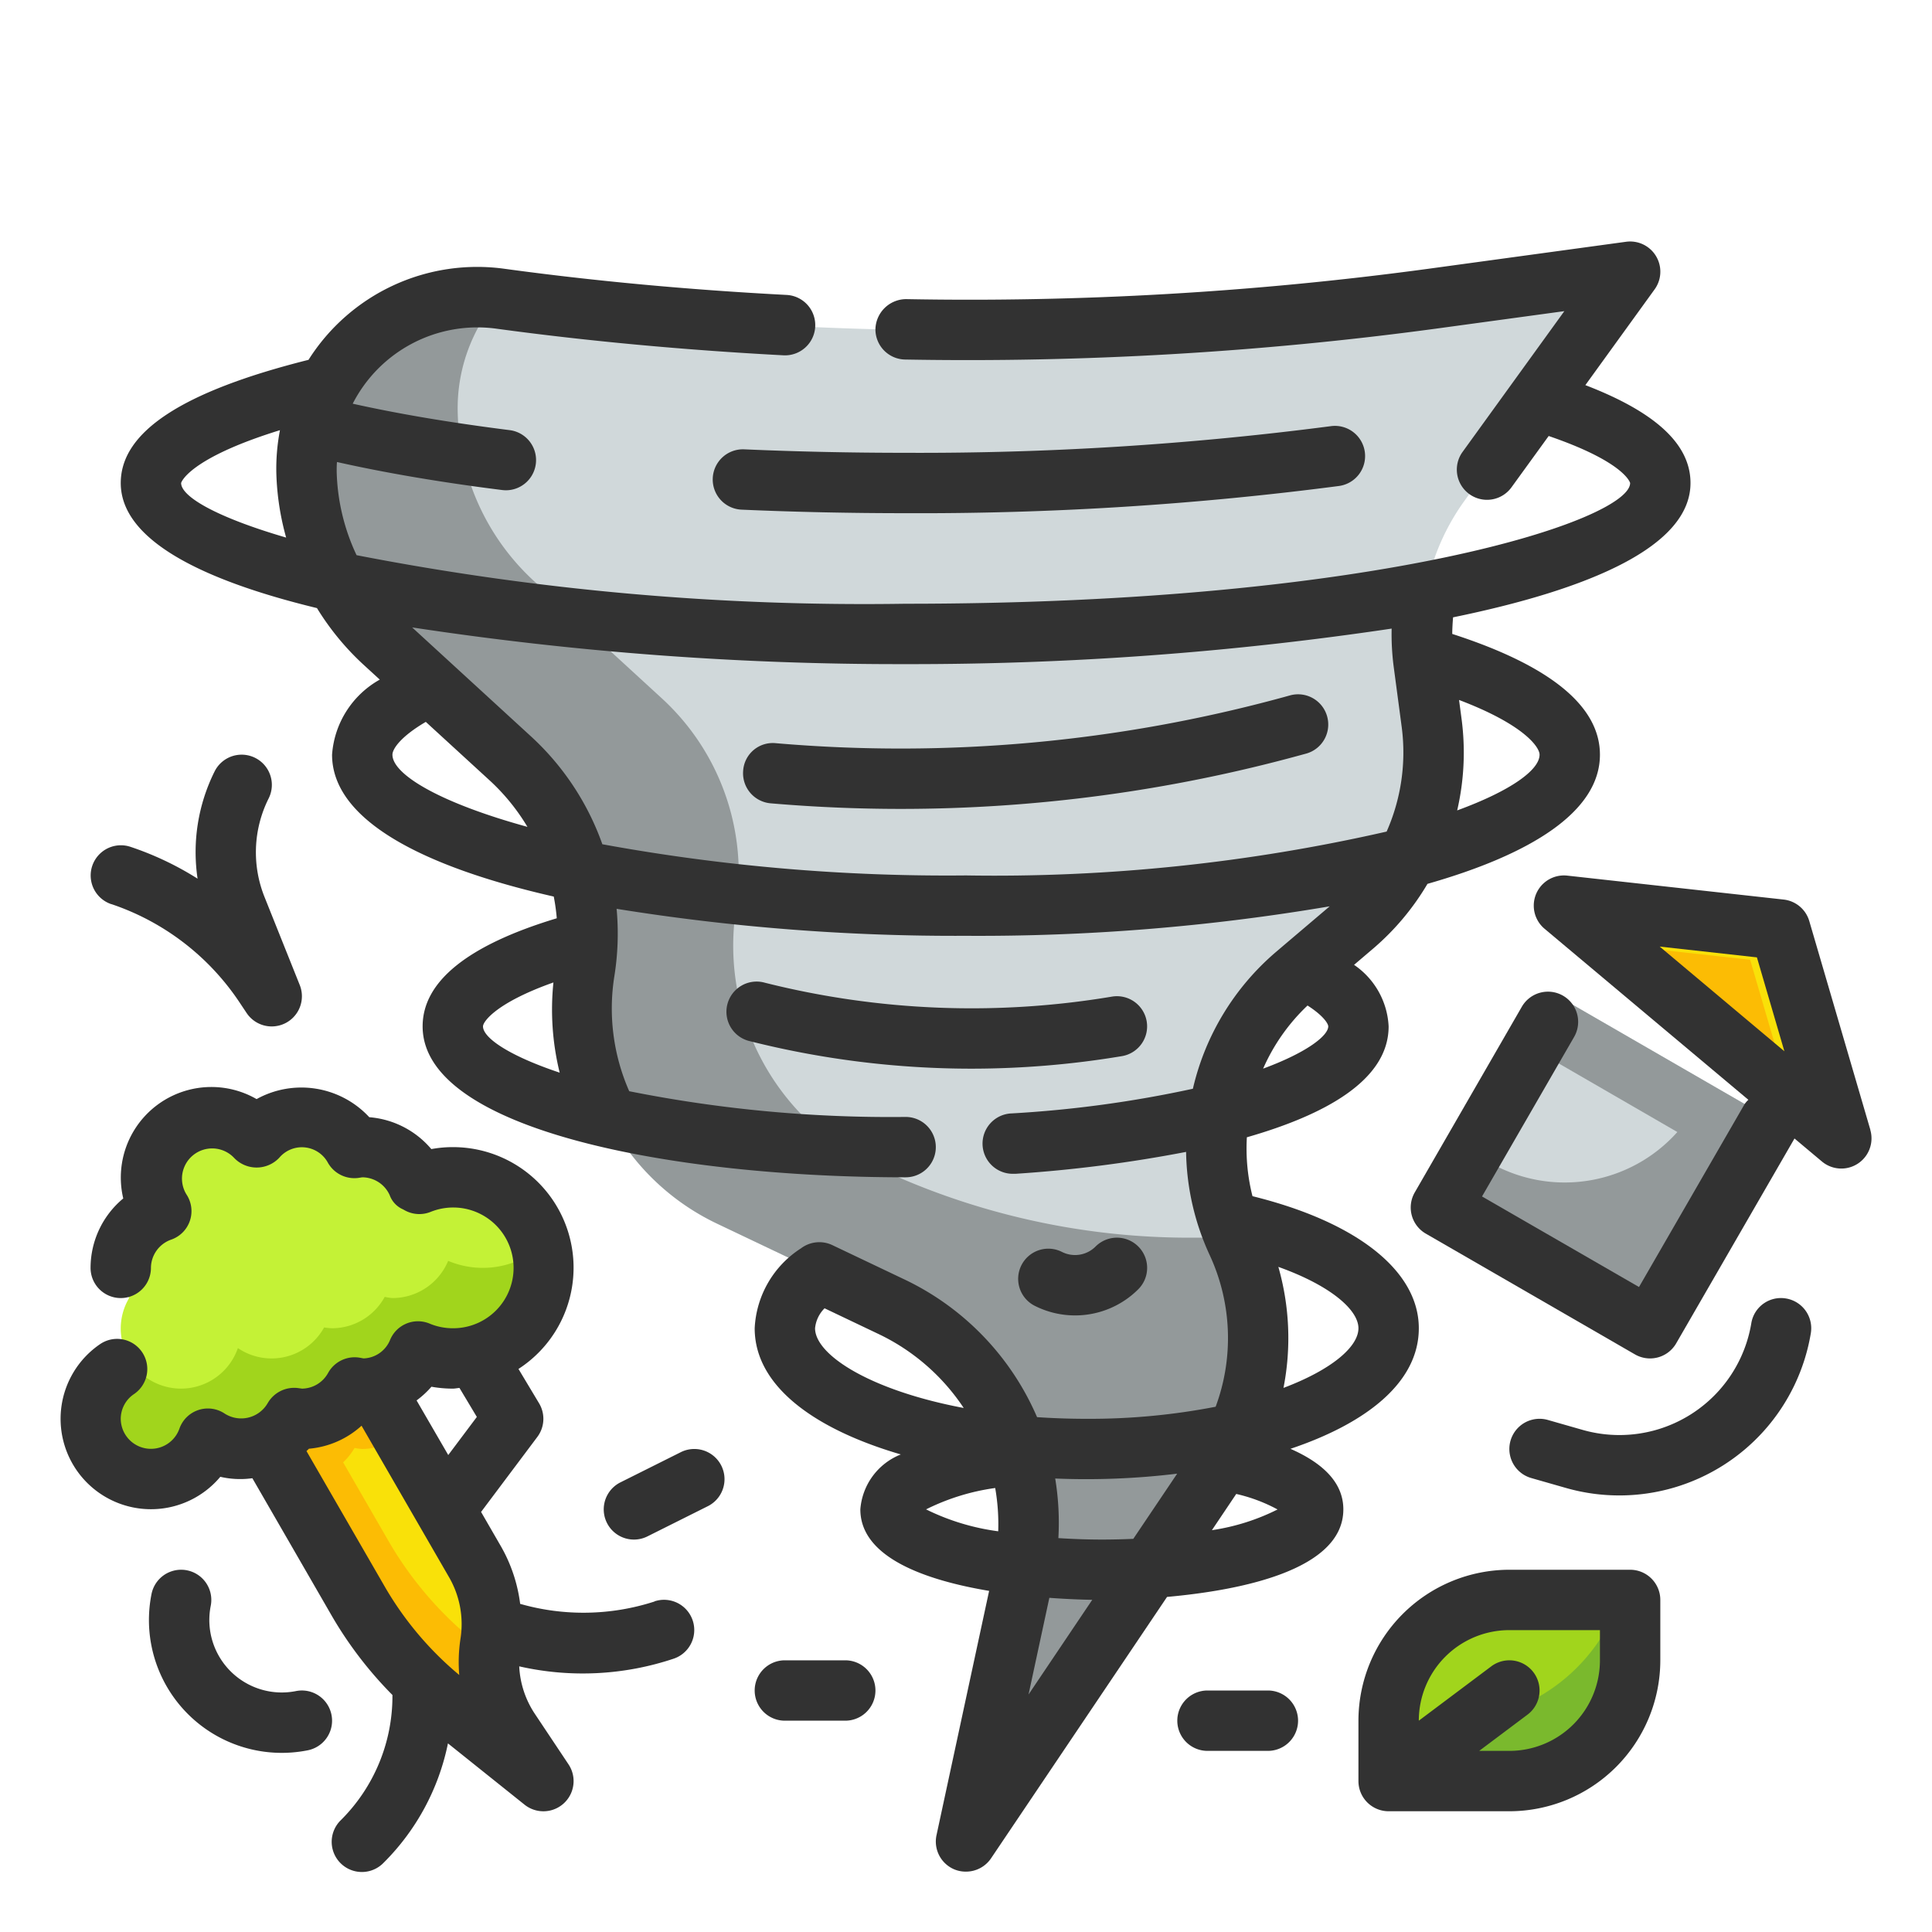 <svg height="512" viewBox="0 0 64 64" width="512" xmlns="http://www.w3.org/2000/svg"><g id="Fill_Outline" data-name="Fill Outline"><g id="Stroke_copy" data-name="Stroke copy"><g><path d="m10.153 15.647v.006a7.863 7.863 0 0 0 2.547 5.611l4.22 3.872a7.861 7.861 0 0 1 2.445 7.046 7.86 7.86 0 0 0 4.382 8.351l5.771 2.747a8 8 0 0 1 4.382 8.908l-1.9 8.812 8.407-12.491a7.487 7.487 0 0 0 .576-7.344 7.49 7.49 0 0 1 1.931-8.865l1.947-1.659a7.5 7.5 0 0 0 2.566-6.684l-.266-2a7.49 7.49 0 0 1 1.355-5.372l5.484-7.585-6.588.9a114.038 114.038 0 0 1 -30.824 0 5.671 5.671 0 0 0 -6.435 5.747z" fill="#d0d8da"/><path d="m49.196 34.536h8v8h-8z" fill="#d0d8da" transform="matrix(.866 .5 -.5 .866 26.395 -21.435)"/><path d="m51.807 30 7.168.793 2.025 6.92z" fill="#fcbc04"/><path d="m50 53h4a0 0 0 0 1 0 0v2a4 4 0 0 1 -4 4h-4a0 0 0 0 1 0 0v-2a4 4 0 0 1 4-4z" fill="#a1d51c" transform="matrix(-1 0 0 -1 100 112)"/><g><path d="m16.244 54.426a4.091 4.091 0 0 0 .64 2.9l1.116 1.674-3.235-2.588a12 12 0 0 1 -2.9-3.37l-3.865-6.702 3.464-2 4.279 7.41a4.1 4.1 0 0 1 .501 2.676z" fill="#f9e109"/><path d="m16.222 54.778-.456-.366a11.987 11.987 0 0 1 -2.9-3.37l-1.5-2.6a2.034 2.034 0 0 0 .378-.477 1.976 1.976 0 0 0 .256.035 1.97 1.97 0 0 0 1.29-.5l-1.826-3.16-3.464 2 3.87 6.7a11.987 11.987 0 0 0 2.9 3.37l3.23 2.59-1.116-1.675a4.083 4.083 0 0 1 -.662-2.547z" fill="#fcbc04"/><path d="m15 39a2.971 2.971 0 0 0 -1.11.218c-.024-.012-.045-.027-.07-.038a2 2 0 0 0 -1.82-1.18 1.905 1.905 0 0 0 -.263.027 1.979 1.979 0 0 0 -3.237-.337 2 2 0 0 0 -3.157 2.43 1.975 1.975 0 0 0 -1.066 2.88 1.973 1.973 0 0 0 .066 2.12 1.995 1.995 0 1 0 2.537 2.537 1.988 1.988 0 0 0 2.857-.684 1.905 1.905 0 0 0 .263.027 1.991 1.991 0 0 0 1.744-1.039 1.976 1.976 0 0 0 .256.039 2 2 0 0 0 1.846-1.232 3 3 0 1 0 1.154-5.768z" fill="#c4f236"/><path d="m16 42a2.976 2.976 0 0 1 -1.154-.232 2 2 0 0 1 -1.846 1.232 1.976 1.976 0 0 1 -.256-.039 1.991 1.991 0 0 1 -1.744 1.039 1.905 1.905 0 0 1 -.263-.027 1.988 1.988 0 0 1 -2.857.684 1.993 1.993 0 0 1 -3.537.463 1.995 1.995 0 1 0 2.537 2.537 1.988 1.988 0 0 0 2.857-.684 1.905 1.905 0 0 0 .263.027 1.991 1.991 0 0 0 1.744-1.039 1.976 1.976 0 0 0 .256.039 2 2 0 0 0 1.846-1.232 2.978 2.978 0 0 0 4.062-3.468 2.972 2.972 0 0 1 -1.908.7z" fill="#a1d51c"/></g><path d="m40.922 41h-1.522a24.219 24.219 0 0 1 -10.4-2.349 8.049 8.049 0 0 1 -4.634-8.439 7.86 7.86 0 0 0 -2.44-7.076l-4.232-3.883a7.818 7.818 0 0 1 -2.532-5.6 5.6 5.6 0 0 1 1.337-3.762 5.667 5.667 0 0 0 -6.338 5.756v.006a7.859 7.859 0 0 0 2.544 5.61l4.22 3.873a7.861 7.861 0 0 1 2.445 7.046 7.86 7.86 0 0 0 4.382 8.351l5.771 2.747a8 8 0 0 1 4.377 8.908l-1.9 8.812 8.407-12.491a7.487 7.487 0 0 0 .576-7.344c-.025-.054-.037-.111-.061-.165z" fill="#93999a"/><path d="m48 57h-2v2h4a4 4 0 0 0 4-4v-2h-.349a6 6 0 0 1 -5.651 4z" fill="#7ab92d"/><path d="m51.732 33.072-.957 1.658 4.789 2.77a5 5 0 0 1 -6.234 1l-.549-.317-1.049 1.817 6.928 4 4-6.928z" fill="#93999a"/><path d="m57.975 31.793 1.312 4.483 1.713 1.437-2.025-6.92-7.168-.793 1.525 1.279z" fill="#f9e109"/></g></g><g id="Stroke_Cut_copy_2" data-name="Stroke Cut copy 2"><g fill="#323232"><path d="m42.748 47.994c2.486-.836 4.252-2.182 4.252-3.994 0-1.9-2.048-3.519-5.51-4.375a6.447 6.447 0 0 1 -.186-1.951c2.553-.732 4.696-1.874 4.696-3.674a2.618 2.618 0 0 0 -1.145-2.038l.655-.558a8.483 8.483 0 0 0 1.777-2.125c3.435-.979 5.713-2.395 5.713-4.279 0-1.614-1.659-2.955-4.892-4 0-.184.012-.367.027-.55 4.513-.926 7.865-2.344 7.865-4.45 0-1.28-1.15-2.345-3.483-3.242l2.294-3.172a1 1 0 0 0 -.946-1.577l-6.588.9a113.12 113.12 0 0 1 -17.259 1 1.022 1.022 0 0 0 -1.018.984 1 1 0 0 0 .982 1.017 115.816 115.816 0 0 0 17.565-1.02l4.274-.583-3.372 4.664a1 1 0 0 0 1.621 1.172l1.232-1.7c2.523.864 2.698 1.55 2.698 1.557 0 1.2-8.166 4-24 4a88.079 88.079 0 0 1 -18.188-1.609 6.869 6.869 0 0 1 -.659-2.767c0-.107 0-.213.01-.319 1.6.359 3.429.672 5.472.928a1.093 1.093 0 0 0 .126.008 1 1 0 0 0 .123-1.992q-2.921-.368-5.2-.876a4.64 4.64 0 0 1 4.774-2.483c3.013.41 6.208.706 9.494.88a1 1 0 0 0 .106-2c-3.232-.169-6.371-.46-9.33-.864a6.611 6.611 0 0 0 -6.508 3.014c-4.172 1.046-6.22 2.38-6.22 4.08 0 1.887 2.693 3.221 6.5 4.144a8.794 8.794 0 0 0 1.521 1.856l.56.513a3.1 3.1 0 0 0 -1.581 2.487c0 2.169 3.015 3.715 7.344 4.7a6.676 6.676 0 0 1 .1.719c-2.939.887-4.444 2.089-4.444 3.581 0 3.436 8.294 5 16 5a1 1 0 0 0 0-2 44.132 44.132 0 0 1 -9.156-.852 6.794 6.794 0 0 1 -.493-3.807 8.927 8.927 0 0 0 .075-2.235 70.649 70.649 0 0 0 11.574.894 69.53 69.53 0 0 0 12.048-.977l-1.531 1.3-.007.006-.245.209a8.465 8.465 0 0 0 -2.749 4.528 38.487 38.487 0 0 1 -6 .817 1 1 0 0 0 .065 2h.066a45.51 45.51 0 0 0 5.644-.725 8.431 8.431 0 0 0 .786 3.428 6.537 6.537 0 0 1 .193 5.014 21.883 21.883 0 0 1 -4.27.4c-.57 0-1.12-.02-1.646-.055a8.981 8.981 0 0 0 -4.408-4.569l-2.376-1.131a1.008 1.008 0 0 0 -1.038.109 3.33 3.33 0 0 0 -1.532 2.646c0 1.952 2.049 3.364 4.841 4.18a2.13 2.13 0 0 0 -1.341 1.82c0 1.6 2.174 2.349 4.266 2.7l-1.743 8.093a1 1 0 0 0 .586 1.131.981.981 0 0 0 .391.076 1 1 0 0 0 .83-.441l5.83-8.659c2.391-.215 5.84-.874 5.84-2.9 0-.834-.6-1.5-1.752-2.006zm-26.748-13.994c0-.157.436-.783 2.333-1.455a8.762 8.762 0 0 0 .207 2.988c-1.679-.56-2.54-1.154-2.54-1.533zm35-9c0 .5-.931 1.187-2.729 1.846a8.5 8.5 0 0 0 .147-3.018l-.085-.641c2.143.813 2.667 1.558 2.667 1.813zm-45-9c0-.009.228-.807 3.274-1.75a6.771 6.771 0 0 0 -.12 1.427 8.785 8.785 0 0 0 .325 2.131c-2.308-.674-3.479-1.356-3.479-1.808zm7 9c0-.182.255-.588 1.105-1.087l2.137 1.959a6.879 6.879 0 0 1 1.23 1.519c-2.93-.805-4.472-1.744-4.472-2.391zm6.954 2.967a8.866 8.866 0 0 0 -2.36-3.569l-3.941-3.614a107.212 107.212 0 0 0 16.347 1.216 107.871 107.871 0 0 0 16.1-1.177 8.376 8.376 0 0 0 .068 1.265l.266 2a6.477 6.477 0 0 1 -.5 3.459 58.446 58.446 0 0 1 -13.934 1.453 63.438 63.438 0 0 1 -12.046-1.033zm23.36 5.342c.542.348.686.611.686.691 0 .3-.677.853-2.157 1.4a6.432 6.432 0 0 1 1.471-2.091zm1.686 10.691c0 .617-.893 1.376-2.483 1.976a8.57 8.57 0 0 0 -.17-4.009c1.753.627 2.653 1.433 2.653 2.033zm-6.005 4.817-1.453 2.159c-.333.015-.678.024-1.042.024-.514 0-.987-.02-1.44-.048a9.006 9.006 0 0 0 -.105-1.974 24.952 24.952 0 0 0 4.04-.161zm-11.995-4.817a1.076 1.076 0 0 1 .315-.661l1.771.844a6.991 6.991 0 0 1 2.838 2.458c-3.092-.583-4.924-1.756-4.924-2.641zm5.967 5.292a6.91 6.91 0 0 1 .1 1.434 7.648 7.648 0 0 1 -2.39-.726 7.37 7.37 0 0 1 2.29-.708zm1.794 3.638c.6.044 1.1.061 1.421.066l-2.11 3.136zm5.385-2.241.806-1.2a5.367 5.367 0 0 1 1.369.514 7.178 7.178 0 0 1 -2.175.686z"/><path d="m61.96 37.433-2.025-6.921a1 1 0 0 0 -.85-.713l-7.168-.793a1 1 0 0 0 -.752 1.76l6.752 5.666a.914.914 0 0 0 -.123.14l-3.5 6.062-5.2-3 3.047-5.278a1 1 0 1 0 -1.732-1l-3.543 6.144a1 1 0 0 0 .366 1.366l6.928 4a1 1 0 0 0 1.366-.366l3.919-6.786.912.765a1 1 0 0 0 1.6-1.046zm-3.76-5.719.91 3.111-4.13-3.468z"/><path d="m59.165 43.014a.994.994 0 0 0 -1.151.822 4.43 4.43 0 0 1 -5.588 3.531l-1.151-.329a1 1 0 0 0 -.55 1.924l1.151.329a6.431 6.431 0 0 0 8.11-5.127 1 1 0 0 0 -.821-1.15z"/><path d="m54 52h-4a5.006 5.006 0 0 0 -5 5v2a1 1 0 0 0 1 1h4a5.006 5.006 0 0 0 5-5v-2a1 1 0 0 0 -1-1zm-1 3a3 3 0 0 1 -3 3h-1l1.6-1.2a1 1 0 0 0 -1.2-1.6l-2.4 1.8a3 3 0 0 1 3-3h3z"/><path d="m21.684 53.051a7.634 7.634 0 0 1 -4.453.079 5.12 5.12 0 0 0 -.622-1.88l-.673-1.165 1.864-2.485a1 1 0 0 0 .057-1.115l-.682-1.137a3.994 3.994 0 0 0 -2.175-7.348 3.865 3.865 0 0 0 -.712.065 3 3 0 0 0 -2.055-1.056 3.065 3.065 0 0 0 -3.733-.6 3 3 0 0 0 -4.417 3.291 2.992 2.992 0 0 0 -1.083 2.3 1 1 0 0 0 2 0 1 1 0 0 1 .674-.937 1 1 0 0 0 .5-1.5 1 1 0 0 1 1.577-1.211 1.03 1.03 0 0 0 1.5 0 .981.981 0 0 1 1.613.168 1.008 1.008 0 0 0 1.006.5l.13-.02a1 1 0 0 1 .909.591.817.817 0 0 0 .442.471c.022.013.076.042.1.054a1 1 0 0 0 .812.03 2 2 0 1 1 .737 3.854 1.992 1.992 0 0 1 -.769-.154 1 1 0 0 0 -1.308.538.985.985 0 0 1 -.881.615c-.023-.005-.139-.026-.162-.029a1.006 1.006 0 0 0 -1.01.508 1 1 0 0 1 -.863.522l-.134-.018a1.012 1.012 0 0 0 -1.006.5 1.014 1.014 0 0 1 -1.424.345 1 1 0 0 0 -1.5.5 1 1 0 0 1 -1.943-.327.989.989 0 0 1 .44-.82 1 1 0 0 0 -1.117-1.659 2.994 2.994 0 1 0 3.975 4.4 2.92 2.92 0 0 0 1.062.047l2.64 4.574a12.969 12.969 0 0 0 2 2.607v.023a5.789 5.789 0 0 1 -1.707 4.121 1 1 0 1 0 1.414 1.414 7.759 7.759 0 0 0 2.132-3.955l2.536 2.029a1 1 0 0 0 1.457-1.336l-1.116-1.674a3.1 3.1 0 0 1 -.516-1.571 9.5 9.5 0 0 0 5.113-.253 1 1 0 1 0 -.632-1.9zm-7.392-7.114a3.975 3.975 0 0 0 .708.063c.076 0 .146-.018.221-.022l.575.96-.947 1.262-1.049-1.809a3.045 3.045 0 0 0 .492-.454zm.921 9.549a10.937 10.937 0 0 1 -2.477-2.944l-2.583-4.473c.026-.027.055-.05.08-.078a2.973 2.973 0 0 0 1.744-.762l2.9 5.021a3.1 3.1 0 0 1 .379 2.022 5.154 5.154 0 0 0 -.043 1.214z"/><path d="m9.8 56.02a2.4 2.4 0 0 1 -2.82-2.82 1 1 0 1 0 -1.96-.4 4.4 4.4 0 0 0 5.18 5.18 1 1 0 1 0 -.4-1.96z"/><path d="m22.553 48.105-2 1a1 1 0 0 0 .894 1.79l2-1a1 1 0 1 0 -.894-1.79z"/><path d="m42 56h-2a1 1 0 0 0 0 2h2a1 1 0 0 0 0-2z"/><path d="m28 55h-2a1 1 0 0 0 0 2h2a1 1 0 0 0 0-2z"/><path d="m3.684 29.948a8.263 8.263 0 0 1 4.238 3.238l.246.369a1 1 0 0 0 1.761-.926l-1.17-2.924a3.982 3.982 0 0 1 .141-3.258 1 1 0 1 0 -1.79-.894 5.986 5.986 0 0 0 -.565 3.554 10.213 10.213 0 0 0 -2.224-1.055 1 1 0 1 0 -.632 1.9z"/><path d="m35.614 43.575a2.96 2.96 0 0 0 2.094-.868 1 1 0 0 0 -1.416-1.414.961.961 0 0 1 -1.11.18 1 1 0 1 0 -.894 1.789 2.961 2.961 0 0 0 1.326.313z"/><path d="m37.986 33.836a1 1 0 0 0 -1.15-.822 28.086 28.086 0 0 1 -11.495-.459 1 1 0 1 0 -.485 1.939 30.07 30.07 0 0 0 7.322.907 30.288 30.288 0 0 0 4.986-.415 1 1 0 0 0 .822-1.15z"/><path d="m43.964 23.735a1 1 0 0 0 -1.228-.7l-.213.059a48.145 48.145 0 0 1 -16.823 1.525.983.983 0 0 0 -1.082.911 1 1 0 0 0 .911 1.081q2.159.185 4.312.185a50.112 50.112 0 0 0 13.21-1.773l.214-.058a1 1 0 0 0 .699-1.23z"/><path d="m23.611 15.84a1 1 0 0 0 .955 1.043c1.772.078 3.6.117 5.434.117a107.155 107.155 0 0 0 14.346-.9 1 1 0 1 0 -.274-1.981 105.236 105.236 0 0 1 -14.072.881c-1.8 0-3.6-.039-5.346-.115a1 1 0 0 0 -1.043.955z"/></g></g></g></svg>